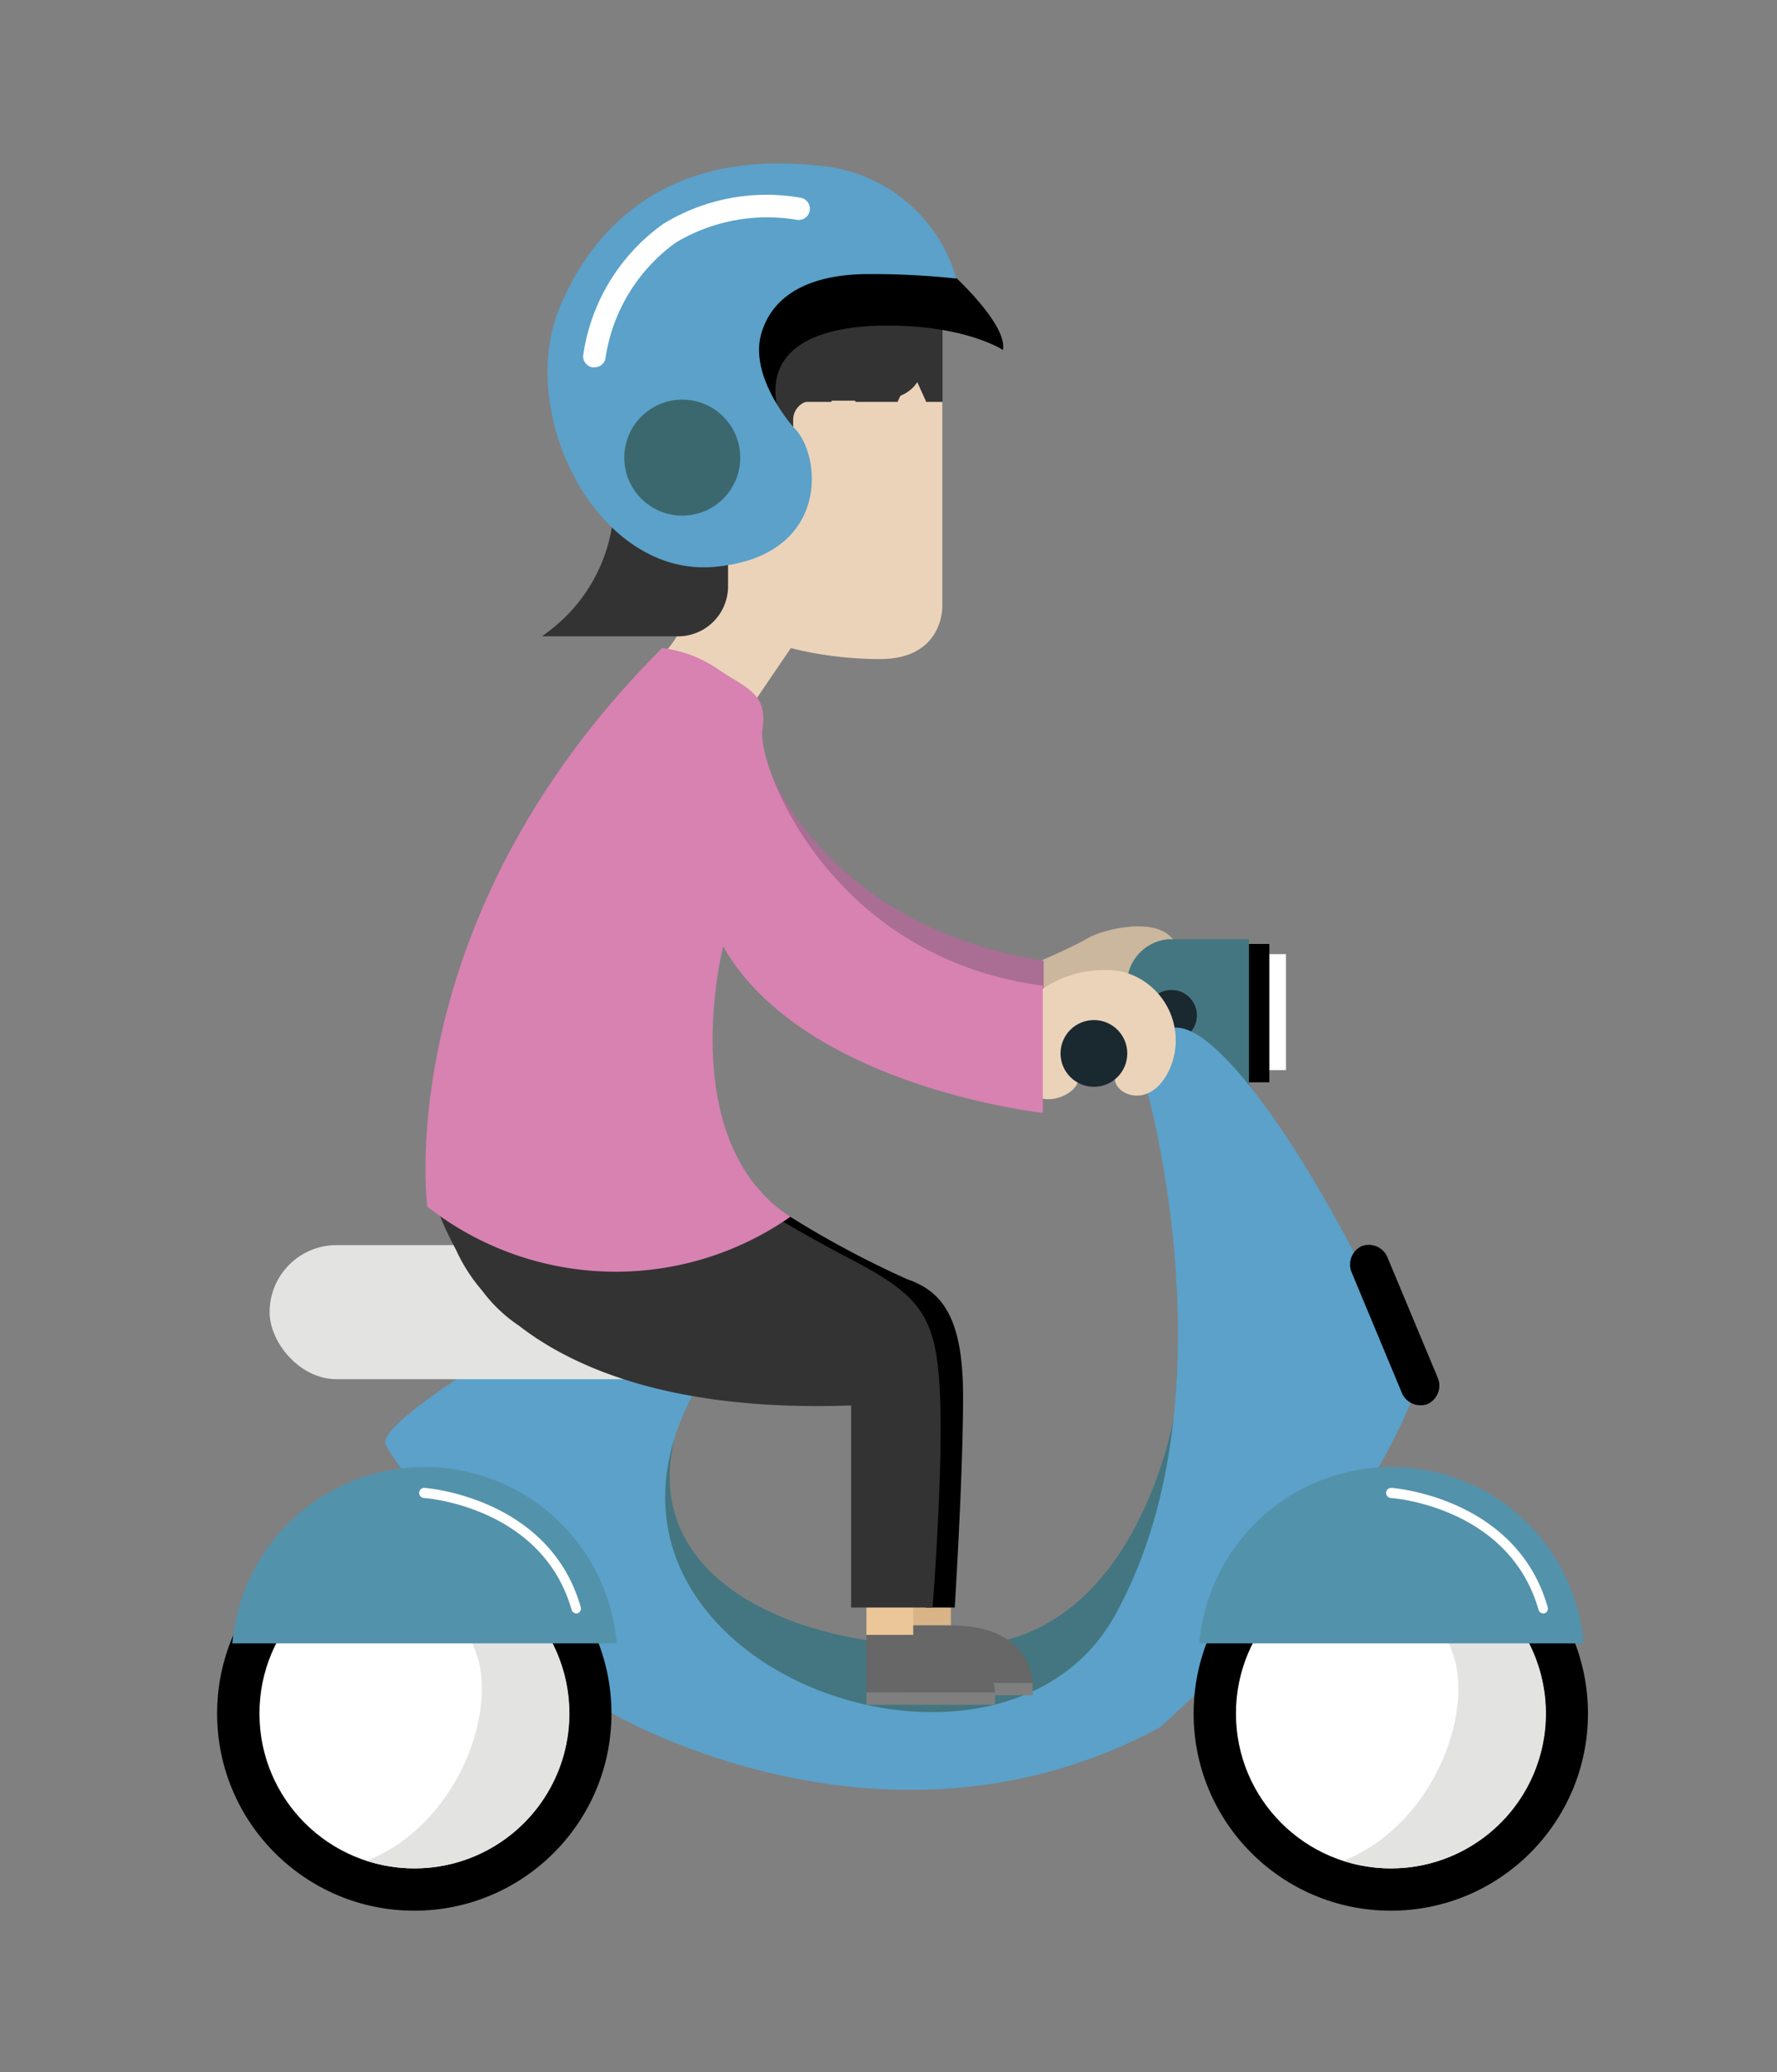 <svg id="Capa_1" data-name="Capa 1" xmlns="http://www.w3.org/2000/svg" viewBox="0 0 87.33 101.84"><rect x="0" y="0" width="87.33" height="101.84" fill="#808080" stroke="none"/><defs><style>.cls-1-muneco2{fill:#d9b489;}.cls-2-muneco2{fill:#fff;}.cls-3-muneco2{fill:#cbb69e;}.cls-4-muneco2{fill:#437680;}.cls-5-muneco2{fill:#1a2830;}.cls-6-muneco2{fill:#5ba1c9;}.cls-7-muneco2{fill:#666766;}.cls-8-muneco2{fill:#807f80;}.cls-9-muneco2{fill:#ebc699;}.cls-1-muneco20{fill:#e3e3e2;}.cls-1-muneco21{fill:#aa6d94;}.cls-1-muneco22{fill:#ebd3b9;}.cls-1-muneco23{fill:#333;}.cls-1-muneco24{fill:#d782b1;}.cls-1-muneco25{fill:#5392ab;}.cls-1-muneco26{fill:#3b686e;}</style></defs><title>muñeco1</title><polygon class="cls-1-muneco2" points="44.43 78.42 44.43 79.88 46.73 79.88 46.73 78.22 44.43 78.42"/><rect class="cls-2-muneco2" x="62.11" y="46.89" width="1.09" height="5.7"/><rect x="60.74" y="46.39" width="1.64" height="6.8"/><path class="cls-3-muneco2" d="M51.25,47.17s1.55-.67,2.24-1.08,3.54-1.16,4.28.27l-2.91,2.36S48.23,50.1,51.25,47.17Z"/><path class="cls-4-muneco2" d="M61.38,46.16h-4a2.24,2.24,0,0,0-2,2.12v5.13h6Z"/><path d="M35.35,60l3.49-.2a47.79,47.79,0,0,0,5.73,3.06c1.71.59,2.76,1.85,2.76,5.76S46.92,79,46.92,79H45.5a59.76,59.76,0,0,1-2.35-11C39,65.47,37.16,60,35.35,60Z"/><path class="cls-4-muneco2" d="M57.69,69.63s-1.81,10.82-10,11.23-16-3-14.62-9.8-8.72,8.77,2.43,13S59.77,84.06,57.69,69.63Z"/><circle class="cls-5-muneco2" cx="57.57" cy="49.9" r="1.25"/><path class="cls-6-muneco2" d="M56.32,53.41s4.41,15.33-1.54,26-29.09,1.85-20-12.11H23.17S19,69.9,18.93,70.86,30,84.15,30,84.15s13.48,8.06,27,.74c0,0,9.58-8.28,12.66-16.83,0,0-4.38-10.33-8.9-15.47S56.32,53.41,56.32,53.41Z"/><path class="cls-7-muneco2" d="M44.43,79.88v2.83h6.32s0-2.83-4-2.83Z"/><rect class="cls-8-muneco2" x="44.43" y="82.71" width="6.32" height="0.6"/><path d="M70.67,67.74A1,1,0,0,1,70.16,69h0a1,1,0,0,1-1.25-.51l-2.5-6a1,1,0,0,1,.51-1.25h0a1,1,0,0,1,1.25.51Z"/><polygon class="cls-9-muneco2" points="42.58 78.89 42.58 80.35 44.88 80.35 44.88 78.69 42.58 78.89"/><path class="cls-7-muneco2" d="M42.58,80.35v2.83H48.9s0-2.83-4-2.83Z"/><rect class="cls-8-muneco2" x="42.58" y="83.18" width="6.32" height="0.6"/><rect class="cls-1-muneco20" x="13.25" y="61.19" width="23.62" height="6.59" rx="3.29" ry="3.29"/><path class="cls-1-muneco21" d="M38,38.22s2.92,7.37,13.29,9V48.9S36.76,60.46,38,38.22Z"/><path class="cls-1-muneco22" d="M39,31.65l-1.95,2.87L32.73,32A5.71,5.71,0,0,0,34,29.41C34,28.27,39,31.65,39,31.65Z"/><path class="cls-1-muneco23" d="M46.19,68.43c-.18-3.75-.93-4.74-4.36-6.54s-3.9-2.26-5.46-3.06c-1-.5-7.53.64-11.71,1.73l-3.07-.89a16.22,16.22,0,0,0,.82,1.75,8.3,8.3,0,0,0,1.28,2,7.3,7.3,0,0,0,1.8,1.72h0c2.73,2.12,7.65,4.24,16.34,3.93V79h4S46.37,72.18,46.19,68.43Z"/><path class="cls-1-muneco22" d="M51.25,48.59a5.42,5.42,0,0,1,3.81-.86,3.48,3.48,0,0,1,2.33,5c-1.06,2-3,.86-2.53,0s.34-2.67-1.44-2.43-1.06,2.33-.55,2.67-1.23,1.78-2.43.58S50,49.21,51.25,48.59Z"/><circle class="cls-5-muneco2" cx="53.76" cy="51.77" r="1.64"/><path class="cls-1-muneco24" d="M32.54,31.85a6.06,6.06,0,0,1,2.69,1c1.46,1,2.51,1.19,2.24,3S40.8,47.07,51.25,48.44v6.25s-11.78-1.28-15.71-8.18c0,0-2.45,9.55,3.3,13.29A15,15,0,0,1,21,59.3S19.13,45.24,32.54,31.85Z"/><circle cx="68.35" cy="84.21" r="9.69"/><circle class="cls-2-muneco2" cx="68.35" cy="84.21" r="7.61"/><path class="cls-1-muneco20" d="M68.35,76.6h-.19a10.18,10.18,0,0,1,3.37,5.09c.72,3.15-1.39,8.11-5.51,9.76A7.61,7.61,0,1,0,68.35,76.6Z"/><path class="cls-1-muneco25" d="M77.83,80.76a9.48,9.48,0,0,0-18.89,0Z"/><path class="cls-2-muneco2" d="M75.85,79.29a.25.25,0,0,1-.24-.18c-1.45-5.07-7.18-5.49-7.24-5.49a.25.25,0,1,1,0-.5c.06,0,6.15.45,7.69,5.86a.25.25,0,0,1-.17.31Z"/><circle cx="20.36" cy="84.21" r="9.69"/><circle class="cls-2-muneco2" cx="20.36" cy="84.21" r="7.61"/><path class="cls-1-muneco20" d="M20.36,76.6h-.19a10.19,10.19,0,0,1,3.37,5.09c.72,3.15-1.39,8.11-5.51,9.76A7.61,7.61,0,1,0,20.36,76.6Z"/><path class="cls-1-muneco25" d="M30.31,80.76a9.48,9.48,0,0,0-18.89,0Z"/><path class="cls-2-muneco2" d="M28.33,79.29a.25.25,0,0,1-.24-.18c-1.45-5.07-7.18-5.49-7.24-5.49a.25.25,0,1,1,0-.5c.06,0,6.15.45,7.69,5.86a.25.25,0,0,1-.17.31Z"/><path class="cls-1-muneco22" d="M46.31,15.62v14.2s.06,2.57-3.06,2.57-12.92-.86-13.16-12S46.31,13.6,46.31,15.62Z"/><path class="cls-1-muneco23" d="M43.11,13.66H36.6c-3.55,0-6.42,1.34-6.42,4.69v6.23h0A8.06,8.06,0,0,1,27,31l-.36.27h6.79a2.46,2.46,0,0,0,2.35-2.45V25.57a3,3,0,0,0,.08-.38l-.08,0v-.56h-.63a1.4,1.4,0,0,1-.2-.72V21.54a1.44,1.44,0,0,1,1.38-1.46,1.41,1.41,0,0,1,1.44,1.41v2a.62.62,0,0,0,.55.63.61.61,0,0,0,.66-.6s0-1.75,0-2.89a.94.94,0,0,1,.94-.94h2.87c2.33,0,2.68-1.23,2.68-2.75V16A2.39,2.39,0,0,0,43.11,13.66Z"/><polygon class="cls-1-muneco23" points="38.21 14.26 38.21 19.75 40.85 19.75 41.45 18.45 42.05 19.75 44.11 19.75 44.82 18.21 45.52 19.75 46.32 19.75 46.32 14.26 38.21 14.26"/><path d="M49.29,17.2S47.51,16,43.62,16s-5.9,1.35-5.45,3.86-5,.49-2.24-3.55,6.28-3.28,6.28-3.28l4.49.35S49.53,15.91,49.29,17.2Z"/><path class="cls-6-muneco2" d="M47,13.69a7.69,7.69,0,0,0-6.93-5.56C34.29,7.52,29.82,9.73,27.55,15s1.78,13.35,7.53,12.86S40.41,22.34,39,21c0,0-2.2-2.45-1.59-4.59s2.75-2.94,5.27-2.94A38.67,38.67,0,0,1,47,13.69Z"/><path class="cls-2-muneco2" d="M29.21,18.05H29.1a.55.55,0,0,1-.43-.65A9.6,9.6,0,0,1,32.6,11a9.72,9.72,0,0,1,6.76-1.28.55.55,0,0,1-.22,1.08,8.74,8.74,0,0,0-5.94,1.13,8.54,8.54,0,0,0-3.45,5.72A.55.55,0,0,1,29.21,18.05Z"/><circle class="cls-1-muneco26" cx="33.53" cy="22.49" r="2.85"/></svg>